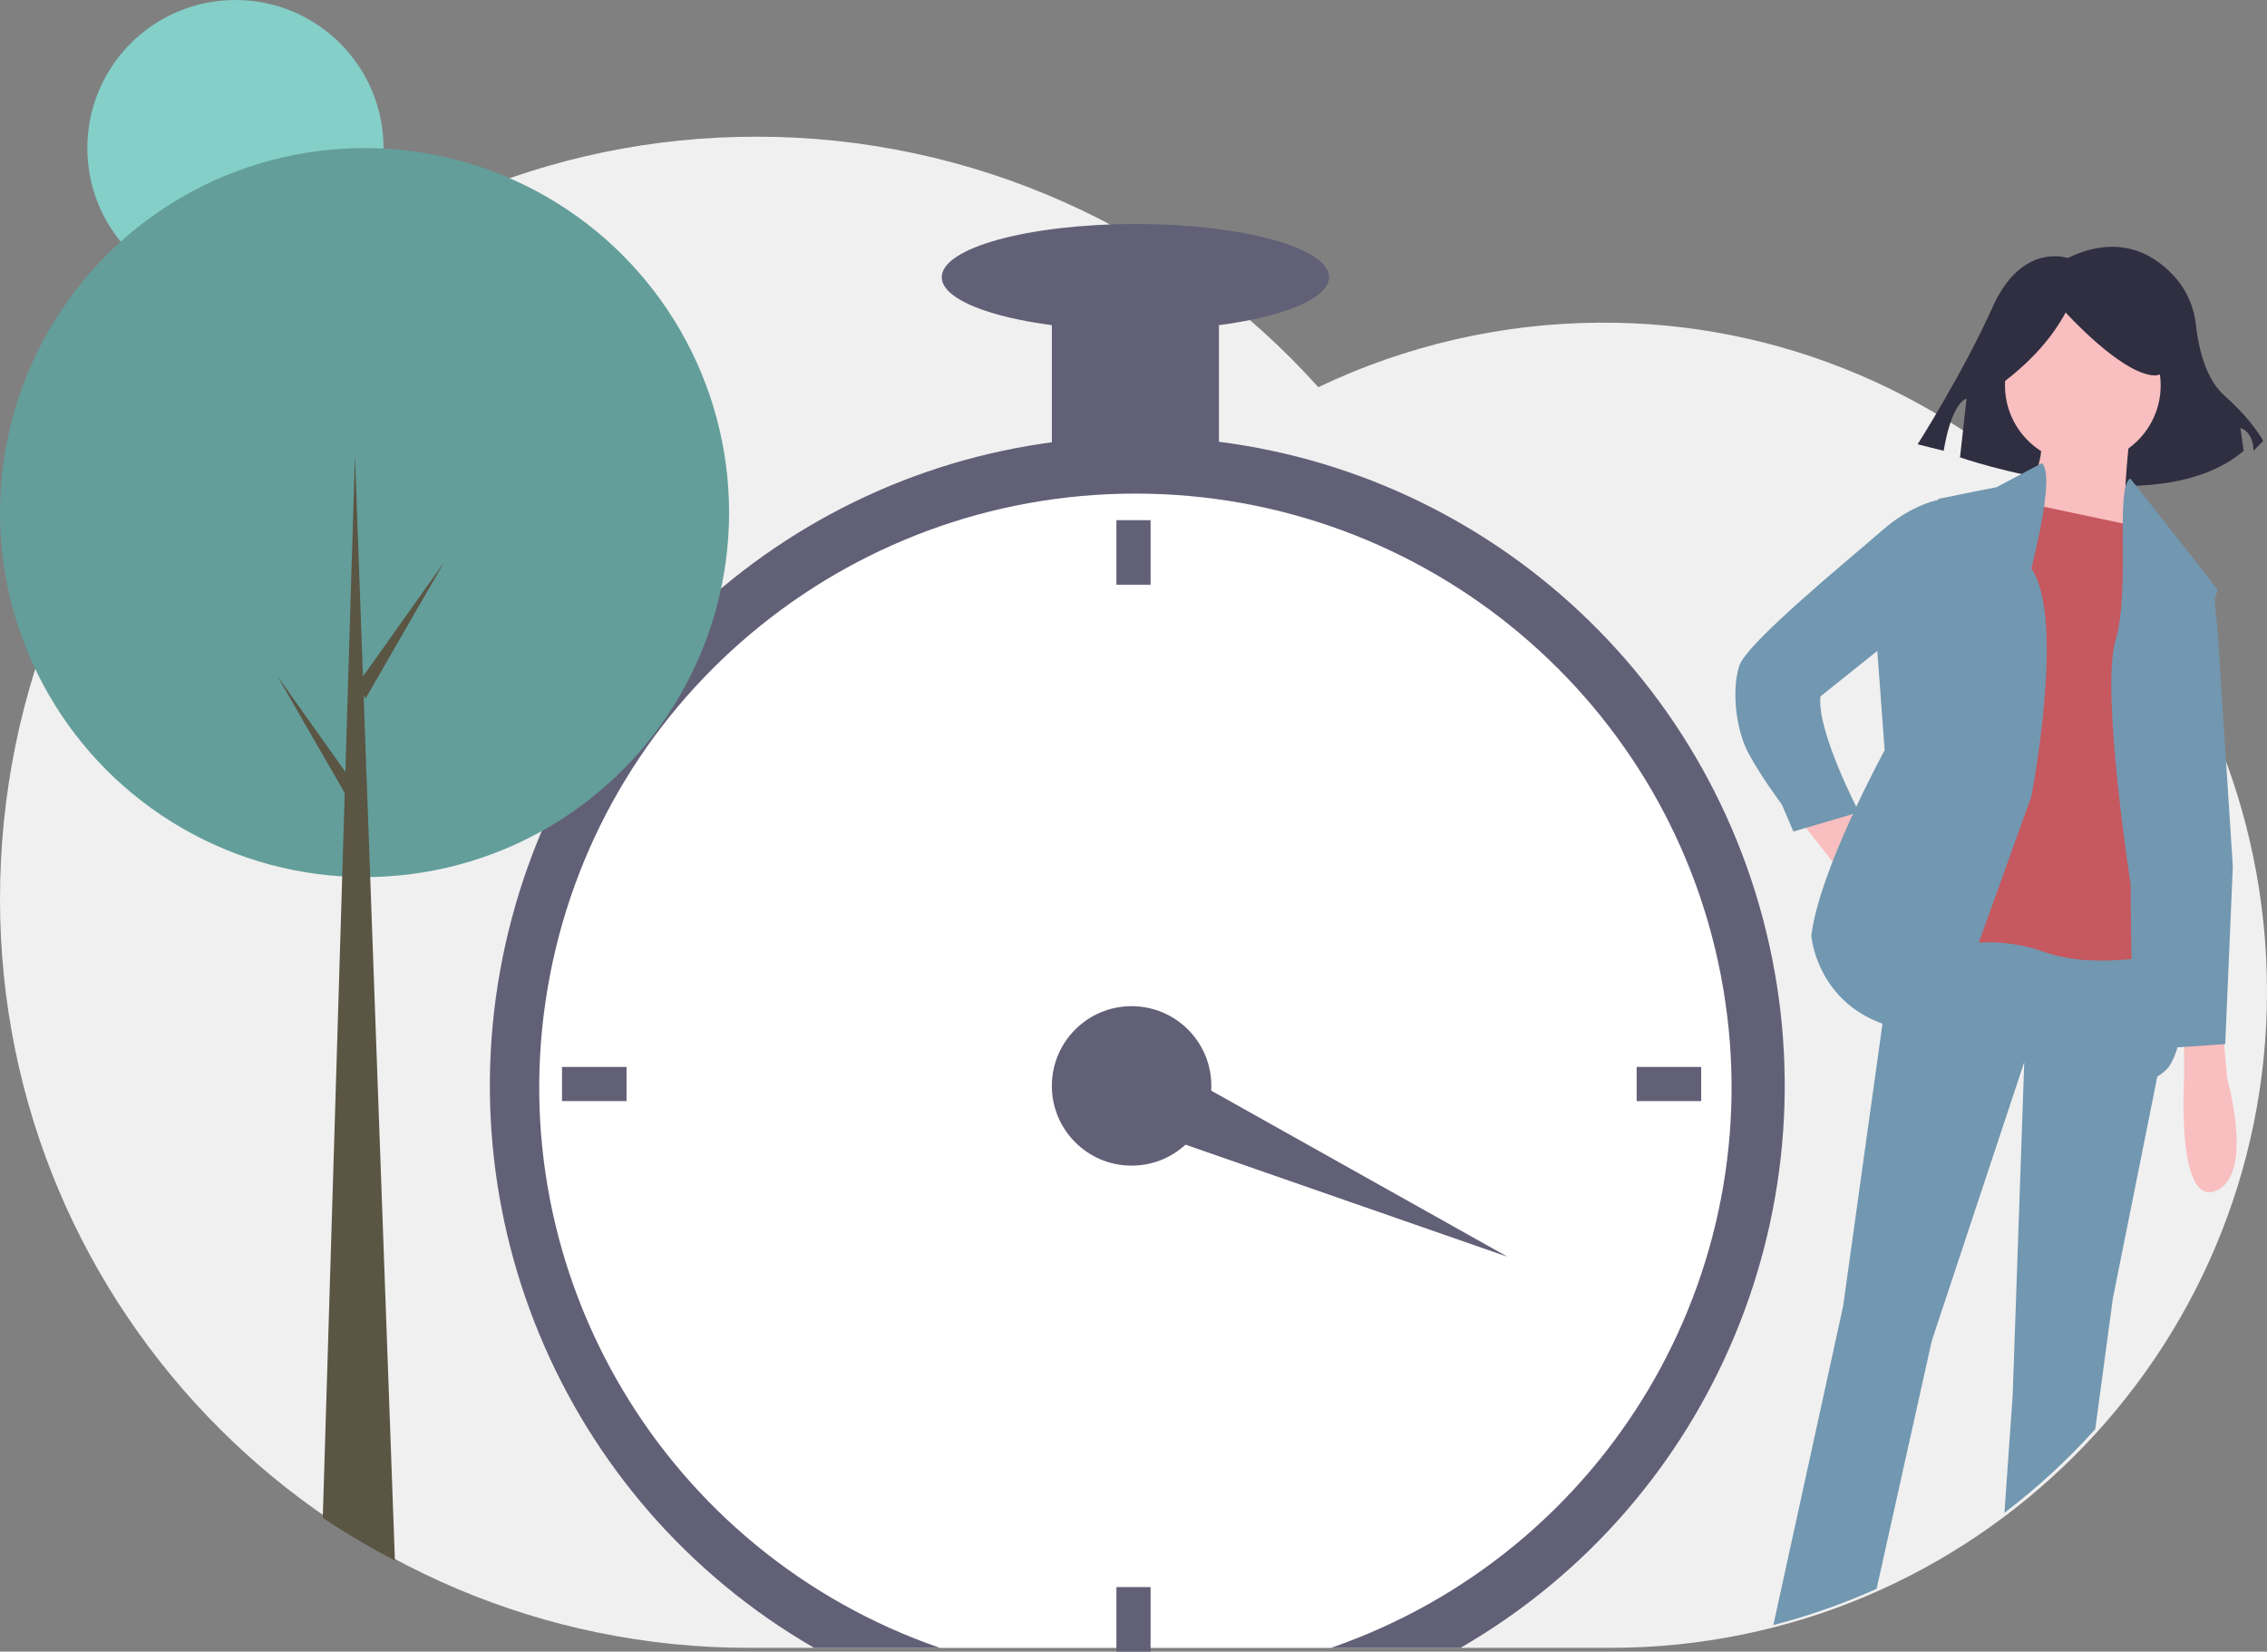 <?xml version="1.0" encoding="UTF-8"?>
<svg width="597px" height="435px" viewBox="0 0 597 435" version="1.1" xmlns="http://www.w3.org/2000/svg" xmlns:xlink="http://www.w3.org/1999/xlink">
    <rect x="0" y="0" width="597" height="435" fill="#808080" stroke="none"/>
    <title>SafeTravel-process</title>
    <g id="Landing-Page" stroke="none" stroke-width="1" fill="none" fill-rule="evenodd">
        <g id="Homepage" transform="translate(-767, -1315)" fill-rule="nonzero">
            <g id="How-to-Apply" transform="translate(0, 725)">
                <g id="Step-2" transform="translate(2, 569)">
                    <g id="SafeTravel-process" transform="translate(765, 21)">
                        <path d="M421.072,84.987 C395.486,85.145 370.252,90.947 347.168,101.976 C309.465,59.951 255.644,35.958 199.169,36 C88.89,35.962 0,126.573 0,236.797 C0,345.709 88.335,434 197.301,434 L424.059,434 C519.571,434 597,356.61 597,261.145 C597,164.432 517.83,84.263 421.072,84.987 Z" id="Path" fill="#F0F0F0"></path>
                        <path d="M494.191,418.453 L508.72,353.144 L533.073,279.728 L530.029,367.419 L527.856,398.432 C536.494,391.861 544.498,384.49 551.765,376.416 L556.413,341.928 L571,269.15 L570.619,242 L499.587,242 L485.381,343.967 L467,428 C476.315,425.592 485.411,422.399 494.191,418.453 L494.191,418.453 Z" id="Path" fill="#7297B0"></path>
                        <path d="M544.491,67.963 C544.491,67.963 532.472,63.66 524.745,80.871 C517.019,98.081 505,117.013 505,117.013 L511.868,118.734 C511.868,118.734 513.585,106.687 517.877,104.966 L516.16,120.455 C516.16,120.455 567.67,138.526 590.849,118.734 L589.991,112.71 C589.991,112.71 593.425,113.571 593.425,118.734 L596,116.152 C596,116.152 593.425,110.989 585.698,104.105 C580.627,99.587 578.884,90.99 578.286,85.616 C577.837,81.128 576.045,76.881 573.146,73.431 C568.012,67.466 558.656,61.127 544.491,67.963 Z" id="Path" fill="#302E41"></path>
                        <polygon id="Path" fill="#F9BEBF" points="474 216 485 230 492 222 486 212"></polygon>
                        <circle id="Oval" fill="#F9BEBF" cx="548.5" cy="101.5" r="20.5"></circle>
                        <path d="M560.938,114 C560.938,114 558.875,131.548 559.906,135.677 C560.938,139.806 563,146 563,146 L530,139.807 C530,139.807 539.281,120.194 537.219,117.097 C535.156,114 560.938,114 560.938,114 Z" id="Path" fill="#F9BEBF"></path>
                        <path d="M564.881,139.104 L531.322,132 L512,249.73 C520.71,247.356 529.939,247.711 538.441,250.745 C552.678,255.819 572,250.745 572,250.745 L567.932,140.119 L564.881,139.104 Z" id="Path" fill="#C6585F"></path>
                        <path d="M537.7,122 L525.787,128.304 L510.541,131.361 L494.279,170.08 L496.312,197.591 C496.312,197.591 479.033,229.177 477,246.498 C477,246.498 479.033,272.99 512.574,271.971 L534.934,209.817 C534.934,209.817 544.082,162.947 534.934,149.702 C534.934,149.702 541.483,124.866 537.7,122 Z" id="Path" fill="#7297B0"></path>
                        <path d="M517,131.562 L513.709,131 L510.902,131.562 C510.902,131.562 503.789,132.578 495.659,139.695 C487.529,146.812 460.09,169.181 458.057,175.281 C456.025,181.381 457.041,191.549 460.09,197.649 C463.139,203.75 469.236,211.883 469.236,211.883 L472.285,219 L489.561,213.916 C489.561,213.916 478.382,192.565 479.399,183.414 L499.724,167.147 L517,131.562 Z" id="Path" fill="#7297B0"></path>
                        <path d="M560.991,126 L576.034,145.089 L584,155.316 L574.043,190.086 L569.064,219.742 C569.064,219.742 581.013,266.784 571.055,281.101 C571.055,281.101 565.081,288.26 563.09,280.078 C561.098,271.897 561.098,233.037 561.098,233.037 C561.098,233.037 553.132,181.904 557.115,168.61 C561.098,155.316 556.901,128.387 560.991,126 Z" id="Path" fill="#7297B0"></path>
                        <path d="M575.169,274.016 L575.169,284.181 C575.169,284.181 573.102,317.724 583.437,313.658 C593.773,309.592 586.538,284.181 586.538,284.181 L585.504,273 L575.169,274.016 Z" id="Path" fill="#F9BEBF"></path>
                        <path d="M525.791,102 C533.548,96.407 539.828,89.966 543.981,82.303 C543.981,82.303 558.217,98.061 566.917,98.849 C575.617,99.636 567.708,79.939 567.708,79.939 L551.89,76 L536.863,77.576 L525,85.455 L525.791,102 Z" id="Path" fill="#302E41"></path>
                        <polygon id="Path" fill="#7297B0" points="575 153 582.999 156.05 584 166.215 588 228.223 586 274.983 571 276 565.999 224.157 564 167.232"></polygon>
                        <path d="M214.391,434 L384.609,434 C451.493,395.369 484.14,316.506 464.195,241.75 C444.251,166.994 376.691,115 299.5,115 C222.309,115 154.749,166.994 134.805,241.75 C114.86,316.506 147.507,395.369 214.391,434 L214.391,434 Z" id="Path" fill="#626077"></path>
                        <rect id="Rectangle" fill="#626077" x="277" y="74" width="44" height="51"></rect>
                        <ellipse id="Oval" fill="#626077" cx="299" cy="73" rx="51" ry="14"></ellipse>
                        <path d="M247.495,434 L350.504,434 C422.886,408.967 466.545,335.558 453.798,260.32 C441.051,185.082 375.623,130 299,130 C222.377,130 156.949,185.082 144.202,260.32 C131.455,335.558 175.114,408.967 247.496,434 L247.495,434 Z" id="Path" fill="#FFFFFF"></path>
                        <circle id="Oval" fill="#626077" cx="298" cy="286" r="21"></circle>
                        <rect id="Rectangle" fill="#626077" x="294" y="137" width="9" height="17"></rect>
                        <rect id="Rectangle" fill="#626077" x="294" y="418" width="9" height="17"></rect>
                        <rect id="Rectangle" fill="#626077" x="148" y="281" width="17" height="9"></rect>
                        <rect id="Rectangle" fill="#626077" x="431" y="281" width="17" height="9"></rect>
                        <polygon id="Path" fill="#626077" points="293 294.792 300.687 277 397 331"></polygon>
                        <circle id="Oval" fill="#84CFC8" cx="62" cy="39" r="39"></circle>
                        <circle id="Oval" fill="#639E9A" cx="96" cy="135" r="96"></circle>
                        <polygon id="Path" fill="#5B5544" points="96.524 176.857 117 148 96.244 184 94 180"></polygon>
                        <polygon id="Path" fill="#5B5544" points="93.475 206.857 73 178 93.756 214 96 210"></polygon>
                        <path d="M104,411 L93.476,120 L85,399.764 C91.118,403.845 97.461,407.596 104,411 L104,411 Z" id="Path" fill="#5B5544"></path>
                    </g>
                </g>
            </g>
        </g>
    </g>
</svg>
